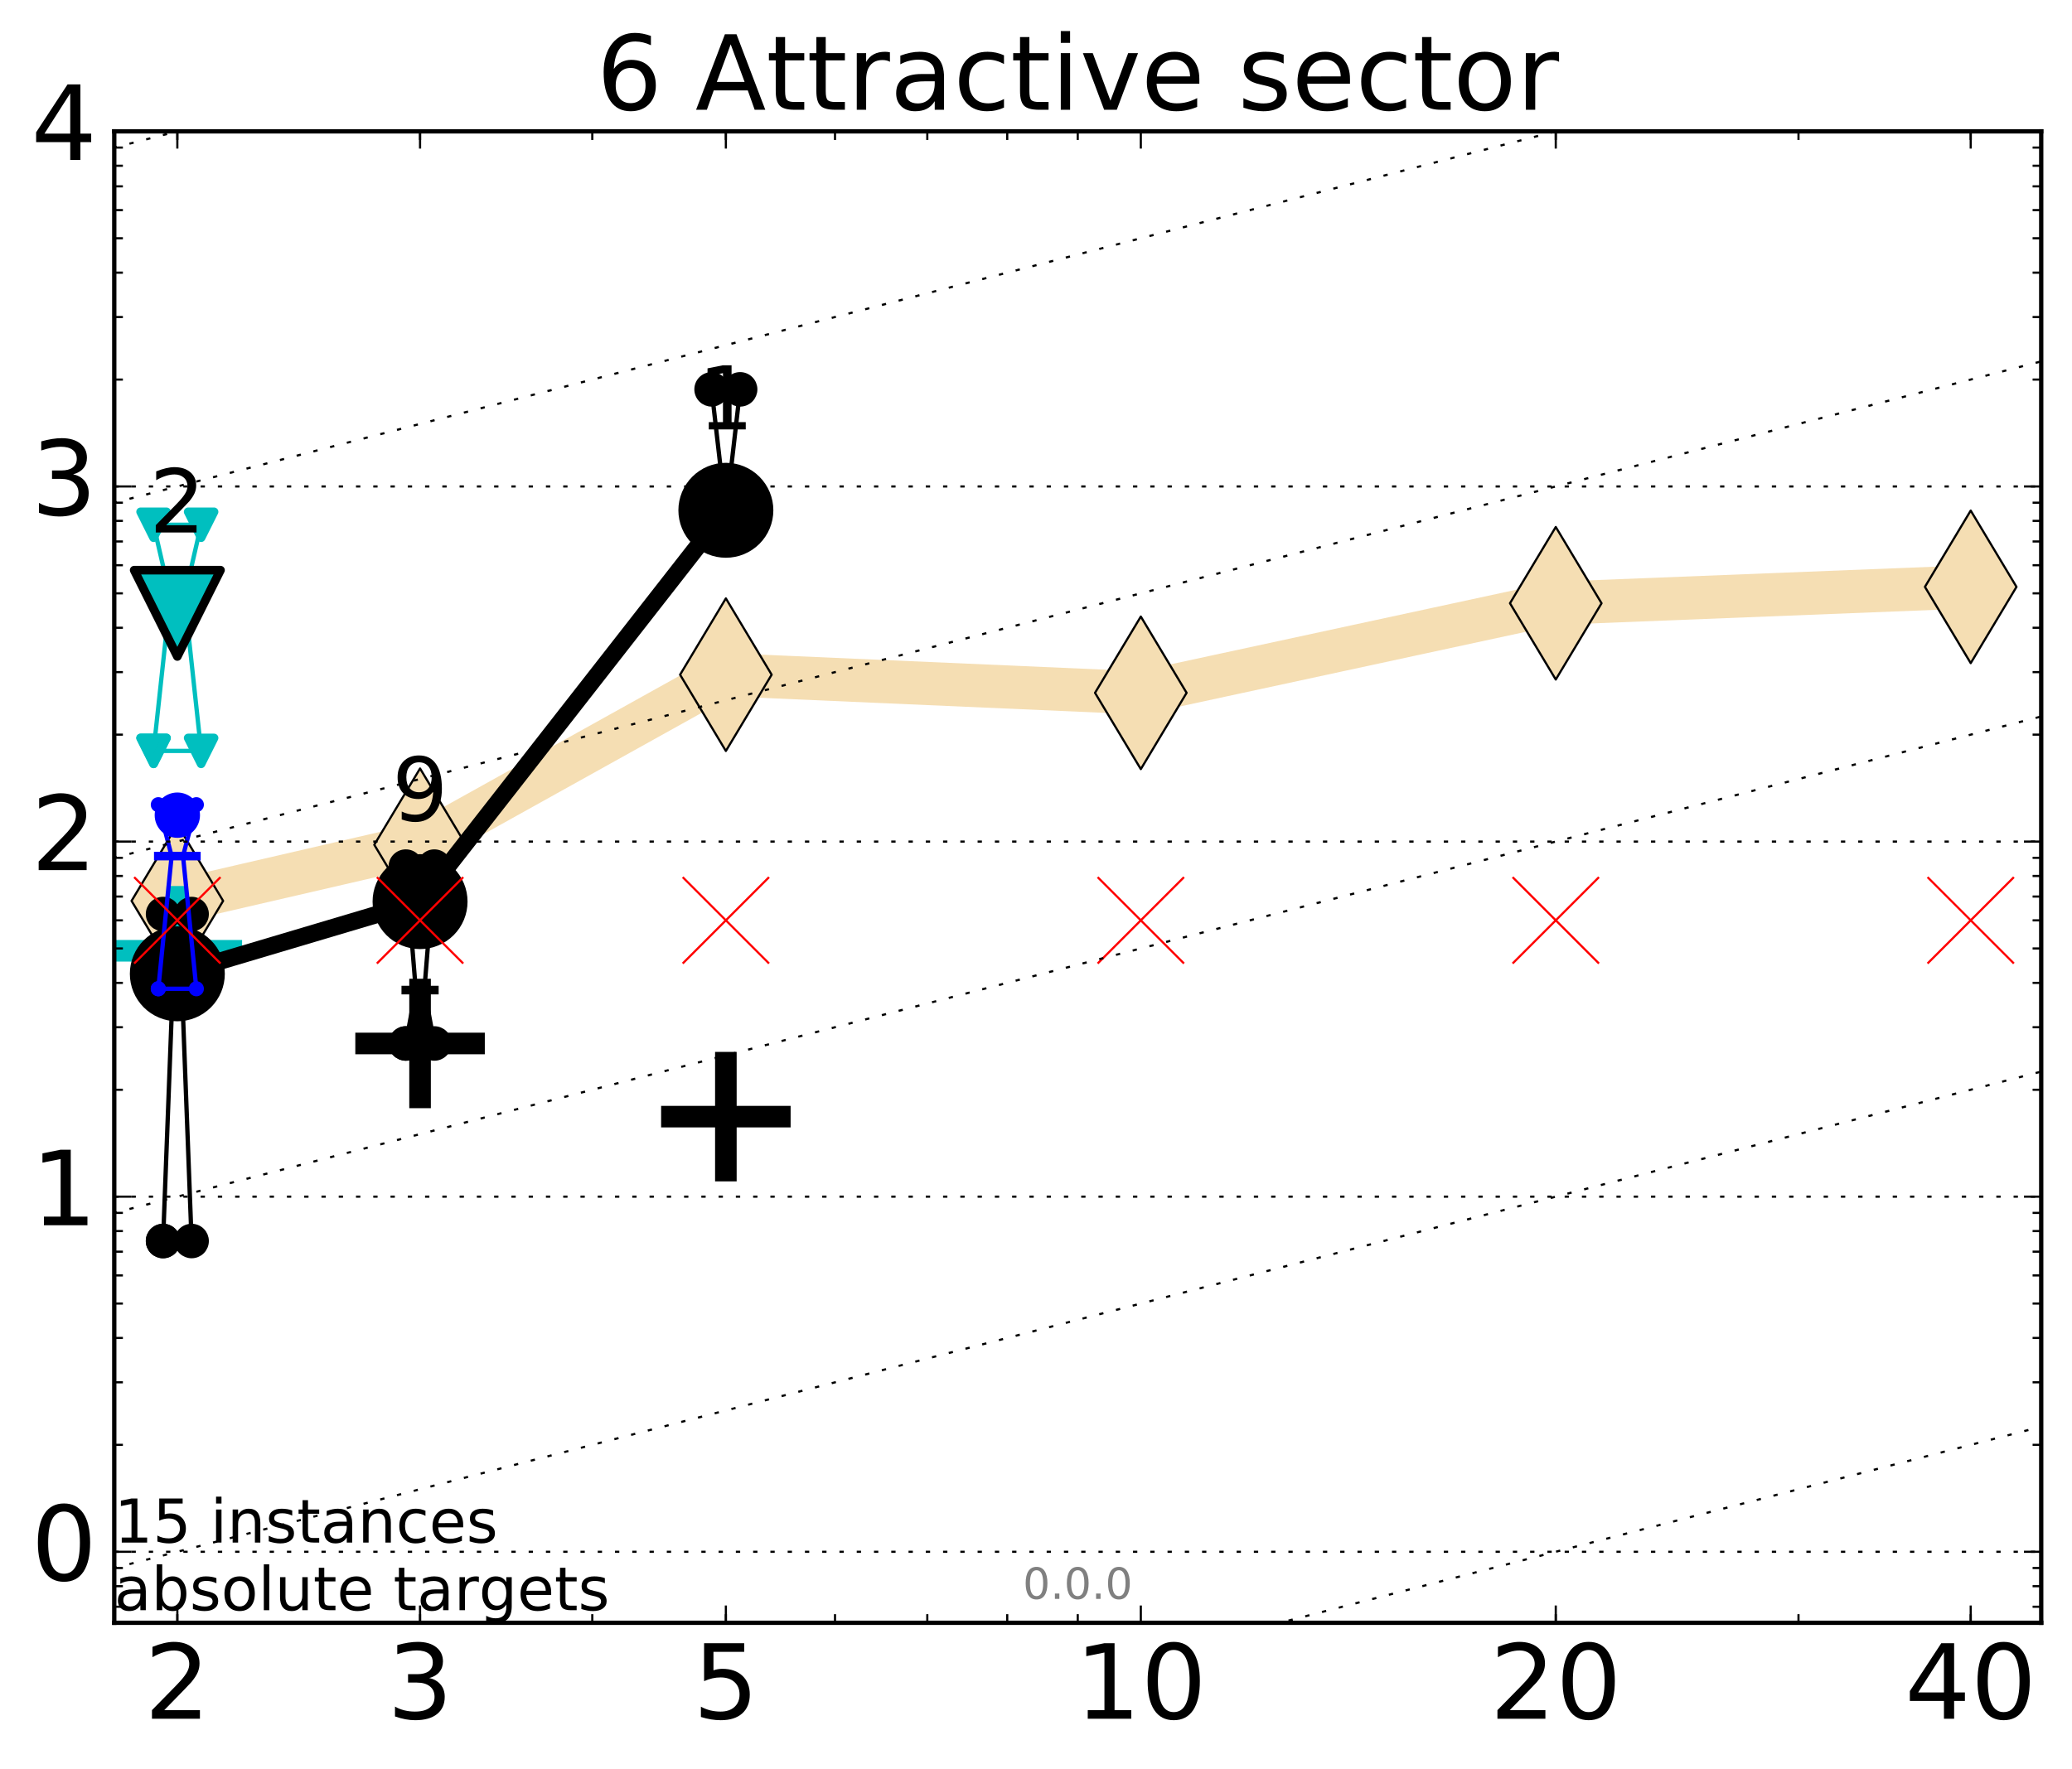 <?xml version="1.0" encoding="utf-8" standalone="no"?>
<!DOCTYPE svg PUBLIC "-//W3C//DTD SVG 1.1//EN"
  "http://www.w3.org/Graphics/SVG/1.1/DTD/svg11.dtd">
<!-- Created with matplotlib (http://matplotlib.org/) -->
<svg height="410pt" version="1.1" viewBox="0 0 480 410" width="480pt" xmlns="http://www.w3.org/2000/svg" xmlns:xlink="http://www.w3.org/1999/xlink">
 <defs>
  <style type="text/css">
*{stroke-linecap:butt;stroke-linejoin:round;stroke-miterlimit:100000;}
  </style>
 </defs>
 <g id="figure_1">
  <g id="patch_1">
   <path d="M 0 410.464 
L 480.07 410.464 
L 480.07 0 
L 0 0 
z
" style="fill:#ffffff;"/>
  </g>
  <g id="axes_1">
   <g id="patch_2">
    <path d="M 26.47 376.036 
L 472.87 376.036 
L 472.87 30.436 
L 26.47 30.436 
z
" style="fill:#ffffff;"/>
   </g>
   <g id="line2d_1">
    <path clip-path="url(#p1c2c4e0570)" d="M 41.082 208.755 
L 97.312 195.754 
L 168.155 156.342 
L 264.282 160.548 
L 360.409 139.789 
L 456.536 135.99 
" style="fill:none;stroke:#f5deb3;stroke-linecap:square;stroke-width:10.0;"/>
    <defs>
     <path d="M -0 17.678 
L 10.607 0 
L 0 -17.678 
L -10.607 -0 
z
" id="me1abc78aab" style="stroke:#000000;stroke-linejoin:miter;stroke-width:0.5;"/>
    </defs>
    <g clip-path="url(#p1c2c4e0570)">
     <use style="fill:#f5deb3;stroke:#000000;stroke-linejoin:miter;stroke-width:0.5;" x="41.082" xlink:href="#me1abc78aab" y="208.755"/>
     <use style="fill:#f5deb3;stroke:#000000;stroke-linejoin:miter;stroke-width:0.5;" x="97.312" xlink:href="#me1abc78aab" y="195.754"/>
     <use style="fill:#f5deb3;stroke:#000000;stroke-linejoin:miter;stroke-width:0.5;" x="168.155" xlink:href="#me1abc78aab" y="156.342"/>
     <use style="fill:#f5deb3;stroke:#000000;stroke-linejoin:miter;stroke-width:0.5;" x="264.282" xlink:href="#me1abc78aab" y="160.548"/>
     <use style="fill:#f5deb3;stroke:#000000;stroke-linejoin:miter;stroke-width:0.5;" x="360.409" xlink:href="#me1abc78aab" y="139.789"/>
     <use style="fill:#f5deb3;stroke:#000000;stroke-linejoin:miter;stroke-width:0.5;" x="456.536" xlink:href="#me1abc78aab" y="135.99"/>
    </g>
   </g>
   <g id="line2d_2">
    <defs>
     <path d="M -15 0 
L 15 0 
M 0 15 
L 0 -15 
" id="m11c36e0ec9" style="stroke:#00bfbf;stroke-width:5.0;"/>
    </defs>
    <g clip-path="url(#p1c2c4e0570)">
     <use style="fill:#00bfbf;stroke:#00bfbf;stroke-width:5.0;" x="41.082" xlink:href="#m11c36e0ec9" y="220.318"/>
    </g>
   </g>
   <g id="line2d_3">
    <defs>
     <path d="M -15 0 
L 15 0 
M 0 15 
L 0 -15 
" id="m1aadefcdc3" style="stroke:#000000;stroke-width:5.0;"/>
    </defs>
    <g clip-path="url(#p1c2c4e0570)">
     <use style="stroke:#000000;stroke-width:5.0;" x="97.312" xlink:href="#m1aadefcdc3" y="241.798"/>
    </g>
   </g>
   <g id="line2d_4">
    <g clip-path="url(#p1c2c4e0570)">
     <use style="stroke:#000000;stroke-width:5.0;" x="168.155" xlink:href="#m1aadefcdc3" y="258.754"/>
    </g>
   </g>
   <g id="line2d_5">
    <path clip-path="url(#p1c2c4e0570)" d="M 37.777 287.574 
L 40.09 226.87 
L 37.777 211.804 
L 44.386 211.804 
L 42.073 226.87 
L 44.386 287.574 
L 37.777 287.574 
" style="fill:none;stroke:#000000;stroke-linecap:square;"/>
    <defs>
     <path d="M 0 0 
C 0 0 0 0 0 0 
C 0 0 0 0 0 0 
C 0 0 0 0 0 0 
C 0 0 0 0 0 0 
C 0 0 0 0 0 0 
C 0 0 0 0 0 0 
C 0 0 0 0 0 0 
C 0 0 0 0 0 0 
z
" id="me16c1ff983" style="stroke:#000000;stroke-width:2.0;"/>
    </defs>
    <g clip-path="url(#p1c2c4e0570)">
     <use style="stroke:#000000;stroke-width:2.0;" x="37.777" xlink:href="#me16c1ff983" y="287.574"/>
     <use style="stroke:#000000;stroke-width:2.0;" x="40.09" xlink:href="#me16c1ff983" y="226.87"/>
     <use style="stroke:#000000;stroke-width:2.0;" x="37.777" xlink:href="#me16c1ff983" y="211.804"/>
     <use style="stroke:#000000;stroke-width:2.0;" x="44.386" xlink:href="#me16c1ff983" y="211.804"/>
     <use style="stroke:#000000;stroke-width:2.0;" x="42.073" xlink:href="#me16c1ff983" y="226.87"/>
     <use style="stroke:#000000;stroke-width:2.0;" x="44.386" xlink:href="#me16c1ff983" y="287.574"/>
     <use style="stroke:#000000;stroke-width:2.0;" x="37.777" xlink:href="#me16c1ff983" y="287.574"/>
    </g>
   </g>
   <g id="line2d_6">
    <path clip-path="url(#p1c2c4e0570)" d="M 37.777 287.574 
L 44.386 287.574 
L 44.386 211.804 
L 37.777 211.804 
L 37.777 287.574 
" style="fill:none;"/>
    <defs>
     <path d="M 0 3 
C 0.796 3 1.559 2.684 2.121 2.121 
C 2.684 1.559 3 0.796 3 0 
C 3 -0.796 2.684 -1.559 2.121 -2.121 
C 1.559 -2.684 0.796 -3 0 -3 
C -0.796 -3 -1.559 -2.684 -2.121 -2.121 
C -2.684 -1.559 -3 -0.796 -3 0 
C -3 0.796 -2.684 1.559 -2.121 2.121 
C -1.559 2.684 -0.796 3 0 3 
z
" id="mc35e7ef414" style="stroke:#000000;stroke-width:2.0;"/>
    </defs>
    <g clip-path="url(#p1c2c4e0570)">
     <use style="stroke:#000000;stroke-width:2.0;" x="37.777" xlink:href="#mc35e7ef414" y="287.574"/>
     <use style="stroke:#000000;stroke-width:2.0;" x="44.386" xlink:href="#mc35e7ef414" y="287.574"/>
     <use style="stroke:#000000;stroke-width:2.0;" x="44.386" xlink:href="#mc35e7ef414" y="211.804"/>
     <use style="stroke:#000000;stroke-width:2.0;" x="37.777" xlink:href="#mc35e7ef414" y="211.804"/>
     <use style="stroke:#000000;stroke-width:2.0;" x="37.777" xlink:href="#mc35e7ef414" y="287.574"/>
    </g>
   </g>
   <g id="line2d_7">
    <path clip-path="url(#p1c2c4e0570)" d="M 37.777 226.87 
L 44.386 226.87 
" style="fill:none;stroke:#000000;stroke-linecap:square;stroke-width:2.0;"/>
    <g clip-path="url(#p1c2c4e0570)">
     <use style="stroke:#000000;stroke-width:2.0;" x="37.777" xlink:href="#me16c1ff983" y="226.87"/>
     <use style="stroke:#000000;stroke-width:2.0;" x="44.386" xlink:href="#me16c1ff983" y="226.87"/>
    </g>
   </g>
   <g id="line2d_8">
    <path clip-path="url(#p1c2c4e0570)" d="M 94.008 241.798 
L 96.321 229.429 
L 94.008 200.816 
L 100.617 200.816 
L 98.304 229.429 
L 100.617 241.798 
L 94.008 241.798 
" style="fill:none;stroke:#000000;stroke-linecap:square;"/>
    <g clip-path="url(#p1c2c4e0570)">
     <use style="stroke:#000000;stroke-width:2.0;" x="94.008" xlink:href="#me16c1ff983" y="241.798"/>
     <use style="stroke:#000000;stroke-width:2.0;" x="96.321" xlink:href="#me16c1ff983" y="229.429"/>
     <use style="stroke:#000000;stroke-width:2.0;" x="94.008" xlink:href="#me16c1ff983" y="200.816"/>
     <use style="stroke:#000000;stroke-width:2.0;" x="100.617" xlink:href="#me16c1ff983" y="200.816"/>
     <use style="stroke:#000000;stroke-width:2.0;" x="98.304" xlink:href="#me16c1ff983" y="229.429"/>
     <use style="stroke:#000000;stroke-width:2.0;" x="100.617" xlink:href="#me16c1ff983" y="241.798"/>
     <use style="stroke:#000000;stroke-width:2.0;" x="94.008" xlink:href="#me16c1ff983" y="241.798"/>
    </g>
   </g>
   <g id="line2d_9">
    <path clip-path="url(#p1c2c4e0570)" d="M 94.008 241.798 
L 100.617 241.798 
L 100.617 200.816 
L 94.008 200.816 
L 94.008 241.798 
" style="fill:none;"/>
    <g clip-path="url(#p1c2c4e0570)">
     <use style="stroke:#000000;stroke-width:2.0;" x="94.008" xlink:href="#mc35e7ef414" y="241.798"/>
     <use style="stroke:#000000;stroke-width:2.0;" x="100.617" xlink:href="#mc35e7ef414" y="241.798"/>
     <use style="stroke:#000000;stroke-width:2.0;" x="100.617" xlink:href="#mc35e7ef414" y="200.816"/>
     <use style="stroke:#000000;stroke-width:2.0;" x="94.008" xlink:href="#mc35e7ef414" y="200.816"/>
     <use style="stroke:#000000;stroke-width:2.0;" x="94.008" xlink:href="#mc35e7ef414" y="241.798"/>
    </g>
   </g>
   <g id="line2d_10">
    <path clip-path="url(#p1c2c4e0570)" d="M 94.008 229.429 
L 100.617 229.429 
" style="fill:none;stroke:#000000;stroke-linecap:square;stroke-width:2.0;"/>
    <g clip-path="url(#p1c2c4e0570)">
     <use style="stroke:#000000;stroke-width:2.0;" x="94.008" xlink:href="#me16c1ff983" y="229.429"/>
     <use style="stroke:#000000;stroke-width:2.0;" x="100.617" xlink:href="#me16c1ff983" y="229.429"/>
    </g>
   </g>
   <g id="line2d_11">
    <path clip-path="url(#p1c2c4e0570)" d="M 164.85 120.84 
L 167.163 110.411 
L 164.85 90.224 
L 171.459 90.224 
L 169.146 110.411 
L 171.459 120.84 
L 164.85 120.84 
" style="fill:none;stroke:#000000;stroke-linecap:square;"/>
    <g clip-path="url(#p1c2c4e0570)">
     <use style="stroke:#000000;stroke-width:2.0;" x="164.85" xlink:href="#me16c1ff983" y="120.84"/>
     <use style="stroke:#000000;stroke-width:2.0;" x="167.163" xlink:href="#me16c1ff983" y="110.411"/>
     <use style="stroke:#000000;stroke-width:2.0;" x="164.85" xlink:href="#me16c1ff983" y="90.224"/>
     <use style="stroke:#000000;stroke-width:2.0;" x="171.459" xlink:href="#me16c1ff983" y="90.224"/>
     <use style="stroke:#000000;stroke-width:2.0;" x="169.146" xlink:href="#me16c1ff983" y="110.411"/>
     <use style="stroke:#000000;stroke-width:2.0;" x="171.459" xlink:href="#me16c1ff983" y="120.84"/>
     <use style="stroke:#000000;stroke-width:2.0;" x="164.85" xlink:href="#me16c1ff983" y="120.84"/>
    </g>
   </g>
   <g id="line2d_12">
    <path clip-path="url(#p1c2c4e0570)" d="M 164.85 120.84 
L 171.459 120.84 
L 171.459 90.224 
L 164.85 90.224 
L 164.85 120.84 
" style="fill:none;"/>
    <g clip-path="url(#p1c2c4e0570)">
     <use style="stroke:#000000;stroke-width:2.0;" x="164.85" xlink:href="#mc35e7ef414" y="120.84"/>
     <use style="stroke:#000000;stroke-width:2.0;" x="171.459" xlink:href="#mc35e7ef414" y="120.84"/>
     <use style="stroke:#000000;stroke-width:2.0;" x="171.459" xlink:href="#mc35e7ef414" y="90.224"/>
     <use style="stroke:#000000;stroke-width:2.0;" x="164.85" xlink:href="#mc35e7ef414" y="90.224"/>
     <use style="stroke:#000000;stroke-width:2.0;" x="164.85" xlink:href="#mc35e7ef414" y="120.84"/>
    </g>
   </g>
   <g id="line2d_13">
    <path clip-path="url(#p1c2c4e0570)" d="M 164.85 110.411 
L 171.459 110.411 
" style="fill:none;stroke:#000000;stroke-linecap:square;stroke-width:2.0;"/>
    <g clip-path="url(#p1c2c4e0570)">
     <use style="stroke:#000000;stroke-width:2.0;" x="164.85" xlink:href="#me16c1ff983" y="110.411"/>
     <use style="stroke:#000000;stroke-width:2.0;" x="171.459" xlink:href="#me16c1ff983" y="110.411"/>
    </g>
   </g>
   <g id="line2d_14">
    <path clip-path="url(#p1c2c4e0570)" d="M 41.082 225.656 
L 97.312 208.926 
" style="fill:none;stroke:#000000;stroke-linecap:square;stroke-width:4.0;"/>
    <g clip-path="url(#p1c2c4e0570)">
     <use style="stroke:#000000;stroke-width:2.0;" x="41.082" xlink:href="#me16c1ff983" y="225.656"/>
     <use style="stroke:#000000;stroke-width:2.0;" x="97.312" xlink:href="#me16c1ff983" y="208.926"/>
    </g>
   </g>
   <g id="line2d_15">
    <path clip-path="url(#p1c2c4e0570)" d="M 97.312 208.926 
L 168.155 118.245 
" style="fill:none;stroke:#000000;stroke-linecap:square;stroke-width:4.0;"/>
    <g clip-path="url(#p1c2c4e0570)">
     <use style="stroke:#000000;stroke-width:2.0;" x="97.312" xlink:href="#me16c1ff983" y="208.926"/>
     <use style="stroke:#000000;stroke-width:2.0;" x="168.155" xlink:href="#me16c1ff983" y="118.245"/>
    </g>
   </g>
   <g id="line2d_16">
    <path clip-path="url(#p1c2c4e0570)" d="M 41.082 225.656 
L 97.312 208.926 
L 168.155 118.245 
" style="fill:none;"/>
    <defs>
     <path d="M 0 10 
C 2.652 10 5.196 8.946 7.071 7.071 
C 8.946 5.196 10 2.652 10 0 
C 10 -2.652 8.946 -5.196 7.071 -7.071 
C 5.196 -8.946 2.652 -10 0 -10 
C -2.652 -10 -5.196 -8.946 -7.071 -7.071 
C -8.946 -5.196 -10 -2.652 -10 0 
C -10 2.652 -8.946 5.196 -7.071 7.071 
C -5.196 8.946 -2.652 10 0 10 
z
" id="m3a4ddb49ff" style="stroke:#000000;stroke-width:2.0;"/>
    </defs>
    <g clip-path="url(#p1c2c4e0570)">
     <use style="stroke:#000000;stroke-width:2.0;" x="41.082" xlink:href="#m3a4ddb49ff" y="225.656"/>
     <use style="stroke:#000000;stroke-width:2.0;" x="97.312" xlink:href="#m3a4ddb49ff" y="208.926"/>
     <use style="stroke:#000000;stroke-width:2.0;" x="168.155" xlink:href="#m3a4ddb49ff" y="118.245"/>
    </g>
   </g>
   <g id="line2d_17">
    <path clip-path="url(#p1c2c4e0570)" d="M 36.676 229.118 
L 39.76 198.378 
L 36.676 186.466 
L 45.488 186.466 
L 42.403 198.378 
L 45.488 229.118 
L 36.676 229.118 
" style="fill:none;stroke:#0000ff;stroke-linecap:square;"/>
    <defs>
     <path d="M 0 0 
C 0 0 0 0 0 0 
C 0 0 0 0 0 0 
C 0 0 0 0 0 0 
C 0 0 0 0 0 0 
C 0 0 0 0 0 0 
C 0 0 0 0 0 0 
C 0 0 0 0 0 0 
C 0 0 0 0 0 0 
z
" id="m1588968beb" style="stroke:#0000ff;stroke-width:0.5;"/>
    </defs>
    <g clip-path="url(#p1c2c4e0570)">
     <use style="fill:#0000ff;stroke:#0000ff;stroke-width:0.5;" x="36.676" xlink:href="#m1588968beb" y="229.118"/>
     <use style="fill:#0000ff;stroke:#0000ff;stroke-width:0.5;" x="39.76" xlink:href="#m1588968beb" y="198.378"/>
     <use style="fill:#0000ff;stroke:#0000ff;stroke-width:0.5;" x="36.676" xlink:href="#m1588968beb" y="186.466"/>
     <use style="fill:#0000ff;stroke:#0000ff;stroke-width:0.5;" x="45.488" xlink:href="#m1588968beb" y="186.466"/>
     <use style="fill:#0000ff;stroke:#0000ff;stroke-width:0.5;" x="42.403" xlink:href="#m1588968beb" y="198.378"/>
     <use style="fill:#0000ff;stroke:#0000ff;stroke-width:0.5;" x="45.488" xlink:href="#m1588968beb" y="229.118"/>
     <use style="fill:#0000ff;stroke:#0000ff;stroke-width:0.5;" x="36.676" xlink:href="#m1588968beb" y="229.118"/>
    </g>
   </g>
   <g id="line2d_18">
    <path clip-path="url(#p1c2c4e0570)" d="M 36.676 229.118 
L 45.488 229.118 
L 45.488 186.466 
L 36.676 186.466 
L 36.676 229.118 
" style="fill:none;"/>
    <defs>
     <path d="M 0 1.5 
C 0.398 1.5 0.779 1.342 1.061 1.061 
C 1.342 0.779 1.5 0.398 1.5 0 
C 1.5 -0.398 1.342 -0.779 1.061 -1.061 
C 0.779 -1.342 0.398 -1.5 0 -1.5 
C -0.398 -1.5 -0.779 -1.342 -1.061 -1.061 
C -1.342 -0.779 -1.5 -0.398 -1.5 0 
C -1.5 0.398 -1.342 0.779 -1.061 1.061 
C -0.779 1.342 -0.398 1.5 0 1.5 
z
" id="m6ce73bb482" style="stroke:#0000ff;stroke-width:0.5;"/>
    </defs>
    <g clip-path="url(#p1c2c4e0570)">
     <use style="fill:#0000ff;stroke:#0000ff;stroke-width:0.5;" x="36.676" xlink:href="#m6ce73bb482" y="229.118"/>
     <use style="fill:#0000ff;stroke:#0000ff;stroke-width:0.5;" x="45.488" xlink:href="#m6ce73bb482" y="229.118"/>
     <use style="fill:#0000ff;stroke:#0000ff;stroke-width:0.5;" x="45.488" xlink:href="#m6ce73bb482" y="186.466"/>
     <use style="fill:#0000ff;stroke:#0000ff;stroke-width:0.5;" x="36.676" xlink:href="#m6ce73bb482" y="186.466"/>
     <use style="fill:#0000ff;stroke:#0000ff;stroke-width:0.5;" x="36.676" xlink:href="#m6ce73bb482" y="229.118"/>
    </g>
   </g>
   <g id="line2d_19">
    <path clip-path="url(#p1c2c4e0570)" d="M 36.676 198.378 
L 45.488 198.378 
" style="fill:none;stroke:#0000ff;stroke-linecap:square;stroke-width:2.0;"/>
    <g clip-path="url(#p1c2c4e0570)">
     <use style="fill:#0000ff;stroke:#0000ff;stroke-width:0.5;" x="36.676" xlink:href="#m1588968beb" y="198.378"/>
     <use style="fill:#0000ff;stroke:#0000ff;stroke-width:0.5;" x="45.488" xlink:href="#m1588968beb" y="198.378"/>
    </g>
   </g>
   <g id="line2d_20">
    <path clip-path="url(#p1c2c4e0570)" d="M 41.082 188.892 
" style="fill:none;"/>
    <defs>
     <path d="M 0 5 
C 1.326 5 2.598 4.473 3.536 3.536 
C 4.473 2.598 5 1.326 5 0 
C 5 -1.326 4.473 -2.598 3.536 -3.536 
C 2.598 -4.473 1.326 -5 0 -5 
C -1.326 -5 -2.598 -4.473 -3.536 -3.536 
C -4.473 -2.598 -5 -1.326 -5 0 
C -5 1.326 -4.473 2.598 -3.536 3.536 
C -2.598 4.473 -1.326 5 0 5 
z
" id="ma85065d74e" style="stroke:#0000ff;stroke-width:0.5;"/>
    </defs>
    <g clip-path="url(#p1c2c4e0570)">
     <use style="fill:#0000ff;stroke:#0000ff;stroke-width:0.5;" x="41.082" xlink:href="#ma85065d74e" y="188.892"/>
    </g>
   </g>
   <g id="line2d_21">
    <path clip-path="url(#p1c2c4e0570)" d="M 35.574 174.002 
L 39.429 138.324 
L 35.574 121.601 
L 46.589 121.601 
L 42.734 138.324 
L 46.589 174.002 
L 35.574 174.002 
" style="fill:none;stroke:#00bfbf;stroke-linecap:square;"/>
    <defs>
     <path d="M 0 0 
L 0 0 
L 0 0 
z
" id="me71bb6fc3f" style="stroke:#00bfbf;stroke-linejoin:miter;stroke-width:2.0;"/>
    </defs>
    <g clip-path="url(#p1c2c4e0570)">
     <use style="fill:#00bfbf;stroke:#00bfbf;stroke-linejoin:miter;stroke-width:2.0;" x="35.574" xlink:href="#me71bb6fc3f" y="174.002"/>
     <use style="fill:#00bfbf;stroke:#00bfbf;stroke-linejoin:miter;stroke-width:2.0;" x="39.429" xlink:href="#me71bb6fc3f" y="138.324"/>
     <use style="fill:#00bfbf;stroke:#00bfbf;stroke-linejoin:miter;stroke-width:2.0;" x="35.574" xlink:href="#me71bb6fc3f" y="121.601"/>
     <use style="fill:#00bfbf;stroke:#00bfbf;stroke-linejoin:miter;stroke-width:2.0;" x="46.589" xlink:href="#me71bb6fc3f" y="121.601"/>
     <use style="fill:#00bfbf;stroke:#00bfbf;stroke-linejoin:miter;stroke-width:2.0;" x="42.734" xlink:href="#me71bb6fc3f" y="138.324"/>
     <use style="fill:#00bfbf;stroke:#00bfbf;stroke-linejoin:miter;stroke-width:2.0;" x="46.589" xlink:href="#me71bb6fc3f" y="174.002"/>
     <use style="fill:#00bfbf;stroke:#00bfbf;stroke-linejoin:miter;stroke-width:2.0;" x="35.574" xlink:href="#me71bb6fc3f" y="174.002"/>
    </g>
   </g>
   <g id="line2d_22">
    <path clip-path="url(#p1c2c4e0570)" d="M 35.574 174.002 
L 46.589 174.002 
L 46.589 121.601 
L 35.574 121.601 
L 35.574 174.002 
" style="fill:none;"/>
    <defs>
     <path d="M -0 3 
L 3 -3 
L -3 -3 
z
" id="m30312dad8d" style="stroke:#00bfbf;stroke-linejoin:miter;stroke-width:2.0;"/>
    </defs>
    <g clip-path="url(#p1c2c4e0570)">
     <use style="fill:#00bfbf;stroke:#00bfbf;stroke-linejoin:miter;stroke-width:2.0;" x="35.574" xlink:href="#m30312dad8d" y="174.002"/>
     <use style="fill:#00bfbf;stroke:#00bfbf;stroke-linejoin:miter;stroke-width:2.0;" x="46.589" xlink:href="#m30312dad8d" y="174.002"/>
     <use style="fill:#00bfbf;stroke:#00bfbf;stroke-linejoin:miter;stroke-width:2.0;" x="46.589" xlink:href="#m30312dad8d" y="121.601"/>
     <use style="fill:#00bfbf;stroke:#00bfbf;stroke-linejoin:miter;stroke-width:2.0;" x="35.574" xlink:href="#m30312dad8d" y="121.601"/>
     <use style="fill:#00bfbf;stroke:#00bfbf;stroke-linejoin:miter;stroke-width:2.0;" x="35.574" xlink:href="#m30312dad8d" y="174.002"/>
    </g>
   </g>
   <g id="line2d_23">
    <path clip-path="url(#p1c2c4e0570)" d="M 35.574 138.324 
L 46.589 138.324 
" style="fill:none;stroke:#00bfbf;stroke-linecap:square;stroke-width:2.0;"/>
    <g clip-path="url(#p1c2c4e0570)">
     <use style="fill:#00bfbf;stroke:#00bfbf;stroke-linejoin:miter;stroke-width:2.0;" x="35.574" xlink:href="#me71bb6fc3f" y="138.324"/>
     <use style="fill:#00bfbf;stroke:#00bfbf;stroke-linejoin:miter;stroke-width:2.0;" x="46.589" xlink:href="#me71bb6fc3f" y="138.324"/>
    </g>
   </g>
   <g id="line2d_24">
    <path clip-path="url(#p1c2c4e0570)" d="M 41.082 142.122 
" style="fill:none;"/>
    <defs>
     <path d="M -0 10 
L 10 -10 
L -10 -10 
z
" id="ma5e0d5b4c1" style="stroke:#000000;stroke-linejoin:miter;stroke-width:2.0;"/>
    </defs>
    <g clip-path="url(#p1c2c4e0570)">
     <use style="fill:#00bfbf;stroke:#000000;stroke-linejoin:miter;stroke-width:2.0;" x="41.082" xlink:href="#ma5e0d5b4c1" y="142.122"/>
    </g>
   </g>
   <g id="line2d_25"/>
   <g id="line2d_26"/>
   <g id="line2d_27"/>
   <g id="line2d_28"/>
   <g id="line2d_29"/>
   <g id="line2d_30"/>
   <g id="line2d_31"/>
   <g id="line2d_32">
    <defs>
     <path d="M -10 10 
L 10 -10 
M -10 -10 
L 10 10 
" id="m16d51430a2" style="stroke:#ff0000;stroke-width:0.5;"/>
    </defs>
    <g clip-path="url(#p1c2c4e0570)">
     <use style="fill:#ff0000;stroke:#ff0000;stroke-width:0.5;" x="41.082" xlink:href="#m16d51430a2" y="213.263"/>
     <use style="fill:#ff0000;stroke:#ff0000;stroke-width:0.5;" x="97.312" xlink:href="#m16d51430a2" y="213.263"/>
     <use style="fill:#ff0000;stroke:#ff0000;stroke-width:0.5;" x="168.155" xlink:href="#m16d51430a2" y="213.263"/>
     <use style="fill:#ff0000;stroke:#ff0000;stroke-width:0.5;" x="264.282" xlink:href="#m16d51430a2" y="213.263"/>
     <use style="fill:#ff0000;stroke:#ff0000;stroke-width:0.5;" x="360.409" xlink:href="#m16d51430a2" y="213.263"/>
     <use style="fill:#ff0000;stroke:#ff0000;stroke-width:0.5;" x="456.536" xlink:href="#m16d51430a2" y="213.263"/>
    </g>
   </g>
   <g id="line2d_33">
    <path clip-path="url(#p1c2c4e0570)" d="M -278.245 524.151 
M 159.059 411.464 
L 481.07 328.487 
" style="fill:none;stroke:#000000;stroke-dasharray:1,3;stroke-dashoffset:0.0;stroke-width:0.5;"/>
   </g>
   <g id="line2d_34">
    <path clip-path="url(#p1c2c4e0570)" d="M -278.245 441.865 
M -1 370.423 
L 481.07 246.201 
" style="fill:none;stroke:#000000;stroke-dasharray:1,3;stroke-dashoffset:0.0;stroke-width:0.5;"/>
   </g>
   <g id="line2d_35">
    <path clip-path="url(#p1c2c4e0570)" d="M -278.245 359.579 
M -1 288.137 
L 481.07 163.915 
" style="fill:none;stroke:#000000;stroke-dasharray:1,3;stroke-dashoffset:0.0;stroke-width:0.5;"/>
   </g>
   <g id="line2d_36">
    <path clip-path="url(#p1c2c4e0570)" d="M -278.245 277.293 
M -1 205.851 
L 481.07 81.629 
" style="fill:none;stroke:#000000;stroke-dasharray:1,3;stroke-dashoffset:0.0;stroke-width:0.5;"/>
   </g>
   <g id="line2d_37">
    <path clip-path="url(#p1c2c4e0570)" d="M -278.245 195.008 
M -1 123.566 
L 481.07 -0.656 
" style="fill:none;stroke:#000000;stroke-dasharray:1,3;stroke-dashoffset:0.0;stroke-width:0.5;"/>
   </g>
   <g id="line2d_38">
    <path clip-path="url(#p1c2c4e0570)" d="M -278.245 112.722 
M -1 41.28 
L 163.077 -1 
" style="fill:none;stroke:#000000;stroke-dasharray:1,3;stroke-dashoffset:0.0;stroke-width:0.5;"/>
   </g>
   <g id="line2d_39">
    <path clip-path="url(#p1c2c4e0570)" d="M -278.245 30.436 
" style="fill:none;stroke:#000000;stroke-dasharray:1,3;stroke-dashoffset:0.0;stroke-width:0.5;"/>
   </g>
   <g id="line2d_40">
    <path clip-path="url(#p1c2c4e0570)" d="M -278.245 -51.849 
" style="fill:none;stroke:#000000;stroke-dasharray:1,3;stroke-dashoffset:0.0;stroke-width:0.5;"/>
   </g>
   <g id="line2d_41">
    <path clip-path="url(#p1c2c4e0570)" d="M -278.245 -134.135 
" style="fill:none;stroke:#000000;stroke-dasharray:1,3;stroke-dashoffset:0.0;stroke-width:0.5;"/>
   </g>
   <g id="patch_3">
    <path d="M 26.47 30.436 
L 472.87 30.436 
" style="fill:none;stroke:#000000;stroke-linecap:square;stroke-linejoin:miter;"/>
   </g>
   <g id="patch_4">
    <path d="M 472.87 376.036 
L 472.87 30.436 
" style="fill:none;stroke:#000000;stroke-linecap:square;stroke-linejoin:miter;"/>
   </g>
   <g id="patch_5">
    <path d="M 26.47 376.036 
L 472.87 376.036 
" style="fill:none;stroke:#000000;stroke-linecap:square;stroke-linejoin:miter;"/>
   </g>
   <g id="patch_6">
    <path d="M 26.47 376.036 
L 26.47 30.436 
" style="fill:none;stroke:#000000;stroke-linecap:square;stroke-linejoin:miter;"/>
   </g>
   <g id="matplotlib.axis_1">
    <g id="xtick_1">
     <g id="line2d_42">
      <defs>
       <path d="M 0 0 
L 0 -4 
" id="m2c97048f88" style="stroke:#000000;stroke-width:0.5;"/>
      </defs>
      <g>
       <use style="stroke:#000000;stroke-width:0.5;" x="41.082" xlink:href="#m2c97048f88" y="376.036"/>
      </g>
     </g>
     <g id="line2d_43">
      <defs>
       <path d="M 0 0 
L 0 4 
" id="m46cf37f6fe" style="stroke:#000000;stroke-width:0.5;"/>
      </defs>
      <g>
       <use style="stroke:#000000;stroke-width:0.5;" x="41.082" xlink:href="#m46cf37f6fe" y="30.436"/>
      </g>
     </g>
     <g id="text_1">
      <!-- 2 -->
      <defs>
       <path d="M 19.188 8.297 
L 53.609 8.297 
L 53.609 0 
L 7.328 0 
L 7.328 8.297 
Q 12.938 14.109 22.625 23.891 
Q 32.328 33.688 34.812 36.531 
Q 39.547 41.844 41.422 45.531 
Q 43.312 49.219 43.312 52.781 
Q 43.312 58.594 39.234 62.25 
Q 35.156 65.922 28.609 65.922 
Q 23.969 65.922 18.812 64.312 
Q 13.672 62.703 7.812 59.422 
L 7.812 69.391 
Q 13.766 71.781 18.938 73 
Q 24.125 74.219 28.422 74.219 
Q 39.75 74.219 46.484 68.547 
Q 53.219 62.891 53.219 53.422 
Q 53.219 48.922 51.531 44.891 
Q 49.859 40.875 45.406 35.406 
Q 44.188 33.984 37.641 27.219 
Q 31.109 20.453 19.188 8.297 
" id="BitstreamVeraSans-Roman-32"/>
      </defs>
      <g transform="translate(33.447 398.272)scale(0.24 -0.24)">
       <use xlink:href="#BitstreamVeraSans-Roman-32"/>
      </g>
     </g>
    </g>
    <g id="xtick_2">
     <g id="line2d_44">
      <g>
       <use style="stroke:#000000;stroke-width:0.5;" x="97.312" xlink:href="#m2c97048f88" y="376.036"/>
      </g>
     </g>
     <g id="line2d_45">
      <g>
       <use style="stroke:#000000;stroke-width:0.5;" x="97.312" xlink:href="#m46cf37f6fe" y="30.436"/>
      </g>
     </g>
     <g id="text_2">
      <!-- 3 -->
      <defs>
       <path d="M 40.578 39.312 
Q 47.656 37.797 51.625 33 
Q 55.609 28.219 55.609 21.188 
Q 55.609 10.406 48.188 4.484 
Q 40.766 -1.422 27.094 -1.422 
Q 22.516 -1.422 17.656 -0.516 
Q 12.797 0.391 7.625 2.203 
L 7.625 11.719 
Q 11.719 9.328 16.594 8.109 
Q 21.484 6.891 26.812 6.891 
Q 36.078 6.891 40.938 10.547 
Q 45.797 14.203 45.797 21.188 
Q 45.797 27.641 41.281 31.266 
Q 36.766 34.906 28.719 34.906 
L 20.219 34.906 
L 20.219 43.016 
L 29.109 43.016 
Q 36.375 43.016 40.234 45.922 
Q 44.094 48.828 44.094 54.297 
Q 44.094 59.906 40.109 62.906 
Q 36.141 65.922 28.719 65.922 
Q 24.656 65.922 20.016 65.031 
Q 15.375 64.156 9.812 62.312 
L 9.812 71.094 
Q 15.438 72.656 20.344 73.438 
Q 25.25 74.219 29.594 74.219 
Q 40.828 74.219 47.359 69.109 
Q 53.906 64.016 53.906 55.328 
Q 53.906 49.266 50.438 45.094 
Q 46.969 40.922 40.578 39.312 
" id="BitstreamVeraSans-Roman-33"/>
      </defs>
      <g transform="translate(89.677 398.272)scale(0.24 -0.24)">
       <use xlink:href="#BitstreamVeraSans-Roman-33"/>
      </g>
     </g>
    </g>
    <g id="xtick_3">
     <g id="line2d_46">
      <g>
       <use style="stroke:#000000;stroke-width:0.5;" x="168.155" xlink:href="#m2c97048f88" y="376.036"/>
      </g>
     </g>
     <g id="line2d_47">
      <g>
       <use style="stroke:#000000;stroke-width:0.5;" x="168.155" xlink:href="#m46cf37f6fe" y="30.436"/>
      </g>
     </g>
     <g id="text_3">
      <!-- 5 -->
      <defs>
       <path d="M 10.797 72.906 
L 49.516 72.906 
L 49.516 64.594 
L 19.828 64.594 
L 19.828 46.734 
Q 21.969 47.469 24.109 47.828 
Q 26.266 48.188 28.422 48.188 
Q 40.625 48.188 47.75 41.5 
Q 54.891 34.812 54.891 23.391 
Q 54.891 11.625 47.562 5.094 
Q 40.234 -1.422 26.906 -1.422 
Q 22.312 -1.422 17.547 -0.641 
Q 12.797 0.141 7.719 1.703 
L 7.719 11.625 
Q 12.109 9.234 16.797 8.062 
Q 21.484 6.891 26.703 6.891 
Q 35.156 6.891 40.078 11.328 
Q 45.016 15.766 45.016 23.391 
Q 45.016 31 40.078 35.438 
Q 35.156 39.891 26.703 39.891 
Q 22.75 39.891 18.812 39.016 
Q 14.891 38.141 10.797 36.281 
z
" id="BitstreamVeraSans-Roman-35"/>
      </defs>
      <g transform="translate(160.52 398.272)scale(0.24 -0.24)">
       <use xlink:href="#BitstreamVeraSans-Roman-35"/>
      </g>
     </g>
    </g>
    <g id="xtick_4">
     <g id="line2d_48">
      <g>
       <use style="stroke:#000000;stroke-width:0.5;" x="264.282" xlink:href="#m2c97048f88" y="376.036"/>
      </g>
     </g>
     <g id="line2d_49">
      <g>
       <use style="stroke:#000000;stroke-width:0.5;" x="264.282" xlink:href="#m46cf37f6fe" y="30.436"/>
      </g>
     </g>
     <g id="text_4">
      <!-- 10 -->
      <defs>
       <path d="M 31.781 66.406 
Q 24.172 66.406 20.328 58.906 
Q 16.5 51.422 16.5 36.375 
Q 16.5 21.391 20.328 13.891 
Q 24.172 6.391 31.781 6.391 
Q 39.453 6.391 43.281 13.891 
Q 47.125 21.391 47.125 36.375 
Q 47.125 51.422 43.281 58.906 
Q 39.453 66.406 31.781 66.406 
M 31.781 74.219 
Q 44.047 74.219 50.516 64.516 
Q 56.984 54.828 56.984 36.375 
Q 56.984 17.969 50.516 8.266 
Q 44.047 -1.422 31.781 -1.422 
Q 19.531 -1.422 13.062 8.266 
Q 6.594 17.969 6.594 36.375 
Q 6.594 54.828 13.062 64.516 
Q 19.531 74.219 31.781 74.219 
" id="BitstreamVeraSans-Roman-30"/>
       <path d="M 12.406 8.297 
L 28.516 8.297 
L 28.516 63.922 
L 10.984 60.406 
L 10.984 69.391 
L 28.422 72.906 
L 38.281 72.906 
L 38.281 8.297 
L 54.391 8.297 
L 54.391 0 
L 12.406 0 
z
" id="BitstreamVeraSans-Roman-31"/>
      </defs>
      <g transform="translate(249.012 398.272)scale(0.24 -0.24)">
       <use xlink:href="#BitstreamVeraSans-Roman-31"/>
       <use x="63.623" xlink:href="#BitstreamVeraSans-Roman-30"/>
      </g>
     </g>
    </g>
    <g id="xtick_5">
     <g id="line2d_50">
      <g>
       <use style="stroke:#000000;stroke-width:0.5;" x="360.409" xlink:href="#m2c97048f88" y="376.036"/>
      </g>
     </g>
     <g id="line2d_51">
      <g>
       <use style="stroke:#000000;stroke-width:0.5;" x="360.409" xlink:href="#m46cf37f6fe" y="30.436"/>
      </g>
     </g>
     <g id="text_5">
      <!-- 20 -->
      <g transform="translate(345.139 398.272)scale(0.24 -0.24)">
       <use xlink:href="#BitstreamVeraSans-Roman-32"/>
       <use x="63.623" xlink:href="#BitstreamVeraSans-Roman-30"/>
      </g>
     </g>
    </g>
    <g id="xtick_6">
     <g id="line2d_52">
      <g>
       <use style="stroke:#000000;stroke-width:0.5;" x="456.536" xlink:href="#m2c97048f88" y="376.036"/>
      </g>
     </g>
     <g id="line2d_53">
      <g>
       <use style="stroke:#000000;stroke-width:0.5;" x="456.536" xlink:href="#m46cf37f6fe" y="30.436"/>
      </g>
     </g>
     <g id="text_6">
      <!-- 40 -->
      <defs>
       <path d="M 37.797 64.312 
L 12.891 25.391 
L 37.797 25.391 
z
M 35.203 72.906 
L 47.609 72.906 
L 47.609 25.391 
L 58.016 25.391 
L 58.016 17.188 
L 47.609 17.188 
L 47.609 0 
L 37.797 0 
L 37.797 17.188 
L 4.891 17.188 
L 4.891 26.703 
z
" id="BitstreamVeraSans-Roman-34"/>
      </defs>
      <g transform="translate(441.266 398.272)scale(0.24 -0.24)">
       <use xlink:href="#BitstreamVeraSans-Roman-34"/>
       <use x="63.623" xlink:href="#BitstreamVeraSans-Roman-30"/>
      </g>
     </g>
    </g>
    <g id="xtick_7">
     <g id="line2d_54">
      <defs>
       <path d="M 0 0 
L 0 -2 
" id="m5ccb173651" style="stroke:#000000;stroke-width:0.5;"/>
      </defs>
      <g>
       <use style="stroke:#000000;stroke-width:0.5;" x="41.082" xlink:href="#m5ccb173651" y="376.036"/>
      </g>
     </g>
     <g id="line2d_55">
      <defs>
       <path d="M 0 0 
L 0 2 
" id="mc0513efb6a" style="stroke:#000000;stroke-width:0.5;"/>
      </defs>
      <g>
       <use style="stroke:#000000;stroke-width:0.5;" x="41.082" xlink:href="#mc0513efb6a" y="30.436"/>
      </g>
     </g>
    </g>
    <g id="xtick_8">
     <g id="line2d_56">
      <g>
       <use style="stroke:#000000;stroke-width:0.5;" x="97.312" xlink:href="#m5ccb173651" y="376.036"/>
      </g>
     </g>
     <g id="line2d_57">
      <g>
       <use style="stroke:#000000;stroke-width:0.5;" x="97.312" xlink:href="#mc0513efb6a" y="30.436"/>
      </g>
     </g>
    </g>
    <g id="xtick_9">
     <g id="line2d_58">
      <g>
       <use style="stroke:#000000;stroke-width:0.5;" x="137.209" xlink:href="#m5ccb173651" y="376.036"/>
      </g>
     </g>
     <g id="line2d_59">
      <g>
       <use style="stroke:#000000;stroke-width:0.5;" x="137.209" xlink:href="#mc0513efb6a" y="30.436"/>
      </g>
     </g>
    </g>
    <g id="xtick_10">
     <g id="line2d_60">
      <g>
       <use style="stroke:#000000;stroke-width:0.5;" x="168.155" xlink:href="#m5ccb173651" y="376.036"/>
      </g>
     </g>
     <g id="line2d_61">
      <g>
       <use style="stroke:#000000;stroke-width:0.5;" x="168.155" xlink:href="#mc0513efb6a" y="30.436"/>
      </g>
     </g>
    </g>
    <g id="xtick_11">
     <g id="line2d_62">
      <g>
       <use style="stroke:#000000;stroke-width:0.5;" x="193.439" xlink:href="#m5ccb173651" y="376.036"/>
      </g>
     </g>
     <g id="line2d_63">
      <g>
       <use style="stroke:#000000;stroke-width:0.5;" x="193.439" xlink:href="#mc0513efb6a" y="30.436"/>
      </g>
     </g>
    </g>
    <g id="xtick_12">
     <g id="line2d_64">
      <g>
       <use style="stroke:#000000;stroke-width:0.5;" x="214.817" xlink:href="#m5ccb173651" y="376.036"/>
      </g>
     </g>
     <g id="line2d_65">
      <g>
       <use style="stroke:#000000;stroke-width:0.5;" x="214.817" xlink:href="#mc0513efb6a" y="30.436"/>
      </g>
     </g>
    </g>
    <g id="xtick_13">
     <g id="line2d_66">
      <g>
       <use style="stroke:#000000;stroke-width:0.5;" x="233.336" xlink:href="#m5ccb173651" y="376.036"/>
      </g>
     </g>
     <g id="line2d_67">
      <g>
       <use style="stroke:#000000;stroke-width:0.5;" x="233.336" xlink:href="#mc0513efb6a" y="30.436"/>
      </g>
     </g>
    </g>
    <g id="xtick_14">
     <g id="line2d_68">
      <g>
       <use style="stroke:#000000;stroke-width:0.5;" x="249.67" xlink:href="#m5ccb173651" y="376.036"/>
      </g>
     </g>
     <g id="line2d_69">
      <g>
       <use style="stroke:#000000;stroke-width:0.5;" x="249.67" xlink:href="#mc0513efb6a" y="30.436"/>
      </g>
     </g>
    </g>
    <g id="xtick_15">
     <g id="line2d_70">
      <g>
       <use style="stroke:#000000;stroke-width:0.5;" x="360.409" xlink:href="#m5ccb173651" y="376.036"/>
      </g>
     </g>
     <g id="line2d_71">
      <g>
       <use style="stroke:#000000;stroke-width:0.5;" x="360.409" xlink:href="#mc0513efb6a" y="30.436"/>
      </g>
     </g>
    </g>
    <g id="xtick_16">
     <g id="line2d_72">
      <g>
       <use style="stroke:#000000;stroke-width:0.5;" x="416.639" xlink:href="#m5ccb173651" y="376.036"/>
      </g>
     </g>
     <g id="line2d_73">
      <g>
       <use style="stroke:#000000;stroke-width:0.5;" x="416.639" xlink:href="#mc0513efb6a" y="30.436"/>
      </g>
     </g>
    </g>
    <g id="xtick_17">
     <g id="line2d_74">
      <g>
       <use style="stroke:#000000;stroke-width:0.5;" x="456.536" xlink:href="#m5ccb173651" y="376.036"/>
      </g>
     </g>
     <g id="line2d_75">
      <g>
       <use style="stroke:#000000;stroke-width:0.5;" x="456.536" xlink:href="#mc0513efb6a" y="30.436"/>
      </g>
     </g>
    </g>
   </g>
   <g id="matplotlib.axis_2">
    <g id="ytick_1">
     <g id="line2d_76">
      <path clip-path="url(#p1c2c4e0570)" d="M 26.47 359.579 
L 472.87 359.579 
" style="fill:none;stroke:#000000;stroke-dasharray:1,3;stroke-dashoffset:0.0;stroke-width:0.5;"/>
     </g>
     <g id="line2d_77">
      <defs>
       <path d="M 0 0 
L 4 0 
" id="m9774f9d131" style="stroke:#000000;stroke-width:0.5;"/>
      </defs>
      <g>
       <use style="stroke:#000000;stroke-width:0.5;" x="26.47" xlink:href="#m9774f9d131" y="359.579"/>
      </g>
     </g>
     <g id="line2d_78">
      <defs>
       <path d="M 0 0 
L -4 0 
" id="mb61643a042" style="stroke:#000000;stroke-width:0.5;"/>
      </defs>
      <g>
       <use style="stroke:#000000;stroke-width:0.5;" x="472.87" xlink:href="#mb61643a042" y="359.579"/>
      </g>
     </g>
     <g id="text_7">
      <!-- 0 -->
      <g transform="translate(7.2 366.202)scale(0.24 -0.24)">
       <use xlink:href="#BitstreamVeraSans-Roman-30"/>
      </g>
     </g>
    </g>
    <g id="ytick_2">
     <g id="line2d_79">
      <path clip-path="url(#p1c2c4e0570)" d="M 26.47 277.293 
L 472.87 277.293 
" style="fill:none;stroke:#000000;stroke-dasharray:1,3;stroke-dashoffset:0.0;stroke-width:0.5;"/>
     </g>
     <g id="line2d_80">
      <g>
       <use style="stroke:#000000;stroke-width:0.5;" x="26.47" xlink:href="#m9774f9d131" y="277.293"/>
      </g>
     </g>
     <g id="line2d_81">
      <g>
       <use style="stroke:#000000;stroke-width:0.5;" x="472.87" xlink:href="#mb61643a042" y="277.293"/>
      </g>
     </g>
     <g id="text_8">
      <!-- 1 -->
      <g transform="translate(7.2 283.916)scale(0.24 -0.24)">
       <use xlink:href="#BitstreamVeraSans-Roman-31"/>
      </g>
     </g>
    </g>
    <g id="ytick_3">
     <g id="line2d_82">
      <path clip-path="url(#p1c2c4e0570)" d="M 26.47 195.008 
L 472.87 195.008 
" style="fill:none;stroke:#000000;stroke-dasharray:1,3;stroke-dashoffset:0.0;stroke-width:0.5;"/>
     </g>
     <g id="line2d_83">
      <g>
       <use style="stroke:#000000;stroke-width:0.5;" x="26.47" xlink:href="#m9774f9d131" y="195.008"/>
      </g>
     </g>
     <g id="line2d_84">
      <g>
       <use style="stroke:#000000;stroke-width:0.5;" x="472.87" xlink:href="#mb61643a042" y="195.008"/>
      </g>
     </g>
     <g id="text_9">
      <!-- 2 -->
      <g transform="translate(7.2 201.63)scale(0.24 -0.24)">
       <use xlink:href="#BitstreamVeraSans-Roman-32"/>
      </g>
     </g>
    </g>
    <g id="ytick_4">
     <g id="line2d_85">
      <path clip-path="url(#p1c2c4e0570)" d="M 26.47 112.722 
L 472.87 112.722 
" style="fill:none;stroke:#000000;stroke-dasharray:1,3;stroke-dashoffset:0.0;stroke-width:0.5;"/>
     </g>
     <g id="line2d_86">
      <g>
       <use style="stroke:#000000;stroke-width:0.5;" x="26.47" xlink:href="#m9774f9d131" y="112.722"/>
      </g>
     </g>
     <g id="line2d_87">
      <g>
       <use style="stroke:#000000;stroke-width:0.5;" x="472.87" xlink:href="#mb61643a042" y="112.722"/>
      </g>
     </g>
     <g id="text_10">
      <!-- 3 -->
      <g transform="translate(7.2 119.344)scale(0.24 -0.24)">
       <use xlink:href="#BitstreamVeraSans-Roman-33"/>
      </g>
     </g>
    </g>
    <g id="ytick_5">
     <g id="line2d_88">
      <path clip-path="url(#p1c2c4e0570)" d="M 26.47 30.436 
L 472.87 30.436 
" style="fill:none;stroke:#000000;stroke-dasharray:1,3;stroke-dashoffset:0.0;stroke-width:0.5;"/>
     </g>
     <g id="line2d_89">
      <g>
       <use style="stroke:#000000;stroke-width:0.5;" x="26.47" xlink:href="#m9774f9d131" y="30.436"/>
      </g>
     </g>
     <g id="line2d_90">
      <g>
       <use style="stroke:#000000;stroke-width:0.5;" x="472.87" xlink:href="#mb61643a042" y="30.436"/>
      </g>
     </g>
     <g id="text_11">
      <!-- 4 -->
      <g transform="translate(7.2 37.059)scale(0.24 -0.24)">
       <use xlink:href="#BitstreamVeraSans-Roman-34"/>
      </g>
     </g>
    </g>
    <g id="ytick_6">
     <g id="line2d_91">
      <defs>
       <path d="M 0 0 
L 2 0 
" id="m76c7365345" style="stroke:#000000;stroke-width:0.5;"/>
      </defs>
      <g>
       <use style="stroke:#000000;stroke-width:0.5;" x="26.47" xlink:href="#m76c7365345" y="372.325"/>
      </g>
     </g>
     <g id="line2d_92">
      <defs>
       <path d="M 0 0 
L -2 0 
" id="m61ab6a42b5" style="stroke:#000000;stroke-width:0.5;"/>
      </defs>
      <g>
       <use style="stroke:#000000;stroke-width:0.5;" x="472.87" xlink:href="#m61ab6a42b5" y="372.325"/>
      </g>
     </g>
    </g>
    <g id="ytick_7">
     <g id="line2d_93">
      <g>
       <use style="stroke:#000000;stroke-width:0.5;" x="26.47" xlink:href="#m76c7365345" y="367.553"/>
      </g>
     </g>
     <g id="line2d_94">
      <g>
       <use style="stroke:#000000;stroke-width:0.5;" x="472.87" xlink:href="#m61ab6a42b5" y="367.553"/>
      </g>
     </g>
    </g>
    <g id="ytick_8">
     <g id="line2d_95">
      <g>
       <use style="stroke:#000000;stroke-width:0.5;" x="26.47" xlink:href="#m76c7365345" y="363.344"/>
      </g>
     </g>
     <g id="line2d_96">
      <g>
       <use style="stroke:#000000;stroke-width:0.5;" x="472.87" xlink:href="#m61ab6a42b5" y="363.344"/>
      </g>
     </g>
    </g>
    <g id="ytick_9">
     <g id="line2d_97">
      <g>
       <use style="stroke:#000000;stroke-width:0.5;" x="26.47" xlink:href="#m76c7365345" y="334.809"/>
      </g>
     </g>
     <g id="line2d_98">
      <g>
       <use style="stroke:#000000;stroke-width:0.5;" x="472.87" xlink:href="#m61ab6a42b5" y="334.809"/>
      </g>
     </g>
    </g>
    <g id="ytick_10">
     <g id="line2d_99">
      <g>
       <use style="stroke:#000000;stroke-width:0.5;" x="26.47" xlink:href="#m76c7365345" y="320.319"/>
      </g>
     </g>
     <g id="line2d_100">
      <g>
       <use style="stroke:#000000;stroke-width:0.5;" x="472.87" xlink:href="#m61ab6a42b5" y="320.319"/>
      </g>
     </g>
    </g>
    <g id="ytick_11">
     <g id="line2d_101">
      <g>
       <use style="stroke:#000000;stroke-width:0.5;" x="26.47" xlink:href="#m76c7365345" y="310.038"/>
      </g>
     </g>
     <g id="line2d_102">
      <g>
       <use style="stroke:#000000;stroke-width:0.5;" x="472.87" xlink:href="#m61ab6a42b5" y="310.038"/>
      </g>
     </g>
    </g>
    <g id="ytick_12">
     <g id="line2d_103">
      <g>
       <use style="stroke:#000000;stroke-width:0.5;" x="26.47" xlink:href="#m76c7365345" y="302.064"/>
      </g>
     </g>
     <g id="line2d_104">
      <g>
       <use style="stroke:#000000;stroke-width:0.5;" x="472.87" xlink:href="#m61ab6a42b5" y="302.064"/>
      </g>
     </g>
    </g>
    <g id="ytick_13">
     <g id="line2d_105">
      <g>
       <use style="stroke:#000000;stroke-width:0.5;" x="26.47" xlink:href="#m76c7365345" y="295.548"/>
      </g>
     </g>
     <g id="line2d_106">
      <g>
       <use style="stroke:#000000;stroke-width:0.5;" x="472.87" xlink:href="#m61ab6a42b5" y="295.548"/>
      </g>
     </g>
    </g>
    <g id="ytick_14">
     <g id="line2d_107">
      <g>
       <use style="stroke:#000000;stroke-width:0.5;" x="26.47" xlink:href="#m76c7365345" y="290.04"/>
      </g>
     </g>
     <g id="line2d_108">
      <g>
       <use style="stroke:#000000;stroke-width:0.5;" x="472.87" xlink:href="#m61ab6a42b5" y="290.04"/>
      </g>
     </g>
    </g>
    <g id="ytick_15">
     <g id="line2d_109">
      <g>
       <use style="stroke:#000000;stroke-width:0.5;" x="26.47" xlink:href="#m76c7365345" y="285.268"/>
      </g>
     </g>
     <g id="line2d_110">
      <g>
       <use style="stroke:#000000;stroke-width:0.5;" x="472.87" xlink:href="#m61ab6a42b5" y="285.268"/>
      </g>
     </g>
    </g>
    <g id="ytick_16">
     <g id="line2d_111">
      <g>
       <use style="stroke:#000000;stroke-width:0.5;" x="26.47" xlink:href="#m76c7365345" y="281.059"/>
      </g>
     </g>
     <g id="line2d_112">
      <g>
       <use style="stroke:#000000;stroke-width:0.5;" x="472.87" xlink:href="#m61ab6a42b5" y="281.059"/>
      </g>
     </g>
    </g>
    <g id="ytick_17">
     <g id="line2d_113">
      <g>
       <use style="stroke:#000000;stroke-width:0.5;" x="26.47" xlink:href="#m76c7365345" y="252.523"/>
      </g>
     </g>
     <g id="line2d_114">
      <g>
       <use style="stroke:#000000;stroke-width:0.5;" x="472.87" xlink:href="#m61ab6a42b5" y="252.523"/>
      </g>
     </g>
    </g>
    <g id="ytick_18">
     <g id="line2d_115">
      <g>
       <use style="stroke:#000000;stroke-width:0.5;" x="26.47" xlink:href="#m76c7365345" y="238.033"/>
      </g>
     </g>
     <g id="line2d_116">
      <g>
       <use style="stroke:#000000;stroke-width:0.5;" x="472.87" xlink:href="#m61ab6a42b5" y="238.033"/>
      </g>
     </g>
    </g>
    <g id="ytick_19">
     <g id="line2d_117">
      <g>
       <use style="stroke:#000000;stroke-width:0.5;" x="26.47" xlink:href="#m76c7365345" y="227.752"/>
      </g>
     </g>
     <g id="line2d_118">
      <g>
       <use style="stroke:#000000;stroke-width:0.5;" x="472.87" xlink:href="#m61ab6a42b5" y="227.752"/>
      </g>
     </g>
    </g>
    <g id="ytick_20">
     <g id="line2d_119">
      <g>
       <use style="stroke:#000000;stroke-width:0.5;" x="26.47" xlink:href="#m76c7365345" y="219.778"/>
      </g>
     </g>
     <g id="line2d_120">
      <g>
       <use style="stroke:#000000;stroke-width:0.5;" x="472.87" xlink:href="#m61ab6a42b5" y="219.778"/>
      </g>
     </g>
    </g>
    <g id="ytick_21">
     <g id="line2d_121">
      <g>
       <use style="stroke:#000000;stroke-width:0.5;" x="26.47" xlink:href="#m76c7365345" y="213.263"/>
      </g>
     </g>
     <g id="line2d_122">
      <g>
       <use style="stroke:#000000;stroke-width:0.5;" x="472.87" xlink:href="#m61ab6a42b5" y="213.263"/>
      </g>
     </g>
    </g>
    <g id="ytick_22">
     <g id="line2d_123">
      <g>
       <use style="stroke:#000000;stroke-width:0.5;" x="26.47" xlink:href="#m76c7365345" y="207.754"/>
      </g>
     </g>
     <g id="line2d_124">
      <g>
       <use style="stroke:#000000;stroke-width:0.5;" x="472.87" xlink:href="#m61ab6a42b5" y="207.754"/>
      </g>
     </g>
    </g>
    <g id="ytick_23">
     <g id="line2d_125">
      <g>
       <use style="stroke:#000000;stroke-width:0.5;" x="26.47" xlink:href="#m76c7365345" y="202.982"/>
      </g>
     </g>
     <g id="line2d_126">
      <g>
       <use style="stroke:#000000;stroke-width:0.5;" x="472.87" xlink:href="#m61ab6a42b5" y="202.982"/>
      </g>
     </g>
    </g>
    <g id="ytick_24">
     <g id="line2d_127">
      <g>
       <use style="stroke:#000000;stroke-width:0.5;" x="26.47" xlink:href="#m76c7365345" y="198.773"/>
      </g>
     </g>
     <g id="line2d_128">
      <g>
       <use style="stroke:#000000;stroke-width:0.5;" x="472.87" xlink:href="#m61ab6a42b5" y="198.773"/>
      </g>
     </g>
    </g>
    <g id="ytick_25">
     <g id="line2d_129">
      <g>
       <use style="stroke:#000000;stroke-width:0.5;" x="26.47" xlink:href="#m76c7365345" y="170.237"/>
      </g>
     </g>
     <g id="line2d_130">
      <g>
       <use style="stroke:#000000;stroke-width:0.5;" x="472.87" xlink:href="#m61ab6a42b5" y="170.237"/>
      </g>
     </g>
    </g>
    <g id="ytick_26">
     <g id="line2d_131">
      <g>
       <use style="stroke:#000000;stroke-width:0.5;" x="26.47" xlink:href="#m76c7365345" y="155.747"/>
      </g>
     </g>
     <g id="line2d_132">
      <g>
       <use style="stroke:#000000;stroke-width:0.5;" x="472.87" xlink:href="#m61ab6a42b5" y="155.747"/>
      </g>
     </g>
    </g>
    <g id="ytick_27">
     <g id="line2d_133">
      <g>
       <use style="stroke:#000000;stroke-width:0.5;" x="26.47" xlink:href="#m76c7365345" y="145.467"/>
      </g>
     </g>
     <g id="line2d_134">
      <g>
       <use style="stroke:#000000;stroke-width:0.5;" x="472.87" xlink:href="#m61ab6a42b5" y="145.467"/>
      </g>
     </g>
    </g>
    <g id="ytick_28">
     <g id="line2d_135">
      <g>
       <use style="stroke:#000000;stroke-width:0.5;" x="26.47" xlink:href="#m76c7365345" y="137.492"/>
      </g>
     </g>
     <g id="line2d_136">
      <g>
       <use style="stroke:#000000;stroke-width:0.5;" x="472.87" xlink:href="#m61ab6a42b5" y="137.492"/>
      </g>
     </g>
    </g>
    <g id="ytick_29">
     <g id="line2d_137">
      <g>
       <use style="stroke:#000000;stroke-width:0.5;" x="26.47" xlink:href="#m76c7365345" y="130.977"/>
      </g>
     </g>
     <g id="line2d_138">
      <g>
       <use style="stroke:#000000;stroke-width:0.5;" x="472.87" xlink:href="#m61ab6a42b5" y="130.977"/>
      </g>
     </g>
    </g>
    <g id="ytick_30">
     <g id="line2d_139">
      <g>
       <use style="stroke:#000000;stroke-width:0.5;" x="26.47" xlink:href="#m76c7365345" y="125.468"/>
      </g>
     </g>
     <g id="line2d_140">
      <g>
       <use style="stroke:#000000;stroke-width:0.5;" x="472.87" xlink:href="#m61ab6a42b5" y="125.468"/>
      </g>
     </g>
    </g>
    <g id="ytick_31">
     <g id="line2d_141">
      <g>
       <use style="stroke:#000000;stroke-width:0.5;" x="26.47" xlink:href="#m76c7365345" y="120.696"/>
      </g>
     </g>
     <g id="line2d_142">
      <g>
       <use style="stroke:#000000;stroke-width:0.5;" x="472.87" xlink:href="#m61ab6a42b5" y="120.696"/>
      </g>
     </g>
    </g>
    <g id="ytick_32">
     <g id="line2d_143">
      <g>
       <use style="stroke:#000000;stroke-width:0.5;" x="26.47" xlink:href="#m76c7365345" y="116.487"/>
      </g>
     </g>
     <g id="line2d_144">
      <g>
       <use style="stroke:#000000;stroke-width:0.5;" x="472.87" xlink:href="#m61ab6a42b5" y="116.487"/>
      </g>
     </g>
    </g>
    <g id="ytick_33">
     <g id="line2d_145">
      <g>
       <use style="stroke:#000000;stroke-width:0.5;" x="26.47" xlink:href="#m76c7365345" y="87.952"/>
      </g>
     </g>
     <g id="line2d_146">
      <g>
       <use style="stroke:#000000;stroke-width:0.5;" x="472.87" xlink:href="#m61ab6a42b5" y="87.952"/>
      </g>
     </g>
    </g>
    <g id="ytick_34">
     <g id="line2d_147">
      <g>
       <use style="stroke:#000000;stroke-width:0.5;" x="26.47" xlink:href="#m76c7365345" y="73.462"/>
      </g>
     </g>
     <g id="line2d_148">
      <g>
       <use style="stroke:#000000;stroke-width:0.5;" x="472.87" xlink:href="#m61ab6a42b5" y="73.462"/>
      </g>
     </g>
    </g>
    <g id="ytick_35">
     <g id="line2d_149">
      <g>
       <use style="stroke:#000000;stroke-width:0.5;" x="26.47" xlink:href="#m76c7365345" y="63.181"/>
      </g>
     </g>
     <g id="line2d_150">
      <g>
       <use style="stroke:#000000;stroke-width:0.5;" x="472.87" xlink:href="#m61ab6a42b5" y="63.181"/>
      </g>
     </g>
    </g>
    <g id="ytick_36">
     <g id="line2d_151">
      <g>
       <use style="stroke:#000000;stroke-width:0.5;" x="26.47" xlink:href="#m76c7365345" y="55.207"/>
      </g>
     </g>
     <g id="line2d_152">
      <g>
       <use style="stroke:#000000;stroke-width:0.5;" x="472.87" xlink:href="#m61ab6a42b5" y="55.207"/>
      </g>
     </g>
    </g>
    <g id="ytick_37">
     <g id="line2d_153">
      <g>
       <use style="stroke:#000000;stroke-width:0.5;" x="26.47" xlink:href="#m76c7365345" y="48.691"/>
      </g>
     </g>
     <g id="line2d_154">
      <g>
       <use style="stroke:#000000;stroke-width:0.5;" x="472.87" xlink:href="#m61ab6a42b5" y="48.691"/>
      </g>
     </g>
    </g>
    <g id="ytick_38">
     <g id="line2d_155">
      <g>
       <use style="stroke:#000000;stroke-width:0.5;" x="26.47" xlink:href="#m76c7365345" y="43.183"/>
      </g>
     </g>
     <g id="line2d_156">
      <g>
       <use style="stroke:#000000;stroke-width:0.5;" x="472.87" xlink:href="#m61ab6a42b5" y="43.183"/>
      </g>
     </g>
    </g>
    <g id="ytick_39">
     <g id="line2d_157">
      <g>
       <use style="stroke:#000000;stroke-width:0.5;" x="26.47" xlink:href="#m76c7365345" y="38.411"/>
      </g>
     </g>
     <g id="line2d_158">
      <g>
       <use style="stroke:#000000;stroke-width:0.5;" x="472.87" xlink:href="#m61ab6a42b5" y="38.411"/>
      </g>
     </g>
    </g>
    <g id="ytick_40">
     <g id="line2d_159">
      <g>
       <use style="stroke:#000000;stroke-width:0.5;" x="26.47" xlink:href="#m76c7365345" y="34.201"/>
      </g>
     </g>
     <g id="line2d_160">
      <g>
       <use style="stroke:#000000;stroke-width:0.5;" x="472.87" xlink:href="#m61ab6a42b5" y="34.201"/>
      </g>
     </g>
    </g>
   </g>
   <g id="text_12">
    <!-- 2 -->
    <g transform="translate(34.592 123.389)scale(0.204 -0.204)">
     <use xlink:href="#BitstreamVeraSans-Roman-32"/>
    </g>
   </g>
   <g id="text_13">
    <!-- 9 -->
    <defs>
     <path d="M 10.984 1.516 
L 10.984 10.5 
Q 14.703 8.734 18.5 7.812 
Q 22.312 6.891 25.984 6.891 
Q 35.75 6.891 40.891 13.453 
Q 46.047 20.016 46.781 33.406 
Q 43.953 29.203 39.594 26.953 
Q 35.25 24.703 29.984 24.703 
Q 19.047 24.703 12.672 31.312 
Q 6.297 37.938 6.297 49.422 
Q 6.297 60.641 12.938 67.422 
Q 19.578 74.219 30.609 74.219 
Q 43.266 74.219 49.922 64.516 
Q 56.594 54.828 56.594 36.375 
Q 56.594 19.141 48.406 8.859 
Q 40.234 -1.422 26.422 -1.422 
Q 22.703 -1.422 18.891 -0.688 
Q 15.094 0.047 10.984 1.516 
M 30.609 32.422 
Q 37.25 32.422 41.125 36.953 
Q 45.016 41.5 45.016 49.422 
Q 45.016 57.281 41.125 61.844 
Q 37.25 66.406 30.609 66.406 
Q 23.969 66.406 20.094 61.844 
Q 16.219 57.281 16.219 49.422 
Q 16.219 41.5 20.094 36.953 
Q 23.969 32.422 30.609 32.422 
" id="BitstreamVeraSans-Roman-39"/>
    </defs>
    <g transform="translate(90.823 190.194)scale(0.204 -0.204)">
     <use xlink:href="#BitstreamVeraSans-Roman-39"/>
    </g>
   </g>
   <g id="text_14">
    <!-- 1 -->
    <g transform="translate(161.665 99.513)scale(0.204 -0.204)">
     <use xlink:href="#BitstreamVeraSans-Roman-31"/>
    </g>
   </g>
   <g id="text_15">
    <!-- 15 instances -->
    <defs>
     <path id="BitstreamVeraSans-Roman-20"/>
     <path d="M 54.891 33.016 
L 54.891 0 
L 45.906 0 
L 45.906 32.719 
Q 45.906 40.484 42.875 44.328 
Q 39.844 48.188 33.797 48.188 
Q 26.516 48.188 22.312 43.547 
Q 18.109 38.922 18.109 30.906 
L 18.109 0 
L 9.078 0 
L 9.078 54.688 
L 18.109 54.688 
L 18.109 46.188 
Q 21.344 51.125 25.703 53.562 
Q 30.078 56 35.797 56 
Q 45.219 56 50.047 50.172 
Q 54.891 44.344 54.891 33.016 
" id="BitstreamVeraSans-Roman-6e"/>
     <path d="M 9.422 54.688 
L 18.406 54.688 
L 18.406 0 
L 9.422 0 
z
M 9.422 75.984 
L 18.406 75.984 
L 18.406 64.594 
L 9.422 64.594 
z
" id="BitstreamVeraSans-Roman-69"/>
     <path d="M 56.203 29.594 
L 56.203 25.203 
L 14.891 25.203 
Q 15.484 15.922 20.484 11.062 
Q 25.484 6.203 34.422 6.203 
Q 39.594 6.203 44.453 7.469 
Q 49.312 8.734 54.109 11.281 
L 54.109 2.781 
Q 49.266 0.734 44.188 -0.344 
Q 39.109 -1.422 33.891 -1.422 
Q 20.797 -1.422 13.156 6.188 
Q 5.516 13.812 5.516 26.812 
Q 5.516 40.234 12.766 48.109 
Q 20.016 56 32.328 56 
Q 43.359 56 49.781 48.891 
Q 56.203 41.797 56.203 29.594 
M 47.219 32.234 
Q 47.125 39.594 43.094 43.984 
Q 39.062 48.391 32.422 48.391 
Q 24.906 48.391 20.391 44.141 
Q 15.875 39.891 15.188 32.172 
z
" id="BitstreamVeraSans-Roman-65"/>
     <path d="M 18.312 70.219 
L 18.312 54.688 
L 36.812 54.688 
L 36.812 47.703 
L 18.312 47.703 
L 18.312 18.016 
Q 18.312 11.328 20.141 9.422 
Q 21.969 7.516 27.594 7.516 
L 36.812 7.516 
L 36.812 0 
L 27.594 0 
Q 17.188 0 13.234 3.875 
Q 9.281 7.766 9.281 18.016 
L 9.281 47.703 
L 2.688 47.703 
L 2.688 54.688 
L 9.281 54.688 
L 9.281 70.219 
z
" id="BitstreamVeraSans-Roman-74"/>
     <path d="M 34.281 27.484 
Q 23.391 27.484 19.188 25 
Q 14.984 22.516 14.984 16.5 
Q 14.984 11.719 18.141 8.906 
Q 21.297 6.109 26.703 6.109 
Q 34.188 6.109 38.703 11.406 
Q 43.219 16.703 43.219 25.484 
L 43.219 27.484 
z
M 52.203 31.203 
L 52.203 0 
L 43.219 0 
L 43.219 8.297 
Q 40.141 3.328 35.547 0.953 
Q 30.953 -1.422 24.312 -1.422 
Q 15.922 -1.422 10.953 3.297 
Q 6 8.016 6 15.922 
Q 6 25.141 12.172 29.828 
Q 18.359 34.516 30.609 34.516 
L 43.219 34.516 
L 43.219 35.406 
Q 43.219 41.609 39.141 45 
Q 35.062 48.391 27.688 48.391 
Q 23 48.391 18.547 47.266 
Q 14.109 46.141 10.016 43.891 
L 10.016 52.203 
Q 14.938 54.109 19.578 55.047 
Q 24.219 56 28.609 56 
Q 40.484 56 46.344 49.844 
Q 52.203 43.703 52.203 31.203 
" id="BitstreamVeraSans-Roman-61"/>
     <path d="M 44.281 53.078 
L 44.281 44.578 
Q 40.484 46.531 36.375 47.5 
Q 32.281 48.484 27.875 48.484 
Q 21.188 48.484 17.844 46.438 
Q 14.5 44.391 14.5 40.281 
Q 14.5 37.156 16.891 35.375 
Q 19.281 33.594 26.516 31.984 
L 29.594 31.297 
Q 39.156 29.25 43.188 25.516 
Q 47.219 21.781 47.219 15.094 
Q 47.219 7.469 41.188 3.016 
Q 35.156 -1.422 24.609 -1.422 
Q 20.219 -1.422 15.453 -0.562 
Q 10.688 0.297 5.422 2 
L 5.422 11.281 
Q 10.406 8.688 15.234 7.391 
Q 20.062 6.109 24.812 6.109 
Q 31.156 6.109 34.562 8.281 
Q 37.984 10.453 37.984 14.406 
Q 37.984 18.062 35.516 20.016 
Q 33.062 21.969 24.703 23.781 
L 21.578 24.516 
Q 13.234 26.266 9.516 29.906 
Q 5.812 33.547 5.812 39.891 
Q 5.812 47.609 11.281 51.797 
Q 16.75 56 26.812 56 
Q 31.781 56 36.172 55.266 
Q 40.578 54.547 44.281 53.078 
" id="BitstreamVeraSans-Roman-73"/>
     <path d="M 48.781 52.594 
L 48.781 44.188 
Q 44.969 46.297 41.141 47.344 
Q 37.312 48.391 33.406 48.391 
Q 24.656 48.391 19.812 42.844 
Q 14.984 37.312 14.984 27.297 
Q 14.984 17.281 19.812 11.734 
Q 24.656 6.203 33.406 6.203 
Q 37.312 6.203 41.141 7.25 
Q 44.969 8.297 48.781 10.406 
L 48.781 2.094 
Q 45.016 0.344 40.984 -0.531 
Q 36.969 -1.422 32.422 -1.422 
Q 20.062 -1.422 12.781 6.344 
Q 5.516 14.109 5.516 27.297 
Q 5.516 40.672 12.859 48.328 
Q 20.219 56 33.016 56 
Q 37.156 56 41.109 55.141 
Q 45.062 54.297 48.781 52.594 
" id="BitstreamVeraSans-Roman-63"/>
    </defs>
    <g transform="translate(26.47 357.448)scale(0.14 -0.14)">
     <use xlink:href="#BitstreamVeraSans-Roman-31"/>
     <use x="63.623" xlink:href="#BitstreamVeraSans-Roman-35"/>
     <use x="127.246" xlink:href="#BitstreamVeraSans-Roman-20"/>
     <use x="159.033" xlink:href="#BitstreamVeraSans-Roman-69"/>
     <use x="186.816" xlink:href="#BitstreamVeraSans-Roman-6e"/>
     <use x="250.195" xlink:href="#BitstreamVeraSans-Roman-73"/>
     <use x="302.295" xlink:href="#BitstreamVeraSans-Roman-74"/>
     <use x="341.504" xlink:href="#BitstreamVeraSans-Roman-61"/>
     <use x="402.783" xlink:href="#BitstreamVeraSans-Roman-6e"/>
     <use x="466.162" xlink:href="#BitstreamVeraSans-Roman-63"/>
     <use x="521.143" xlink:href="#BitstreamVeraSans-Roman-65"/>
     <use x="582.666" xlink:href="#BitstreamVeraSans-Roman-73"/>
    </g>
    <!-- absolute targets -->
    <defs>
     <path d="M 30.609 48.391 
Q 23.391 48.391 19.188 42.75 
Q 14.984 37.109 14.984 27.297 
Q 14.984 17.484 19.156 11.844 
Q 23.344 6.203 30.609 6.203 
Q 37.797 6.203 41.984 11.859 
Q 46.188 17.531 46.188 27.297 
Q 46.188 37.016 41.984 42.703 
Q 37.797 48.391 30.609 48.391 
M 30.609 56 
Q 42.328 56 49.016 48.375 
Q 55.719 40.766 55.719 27.297 
Q 55.719 13.875 49.016 6.219 
Q 42.328 -1.422 30.609 -1.422 
Q 18.844 -1.422 12.172 6.219 
Q 5.516 13.875 5.516 27.297 
Q 5.516 40.766 12.172 48.375 
Q 18.844 56 30.609 56 
" id="BitstreamVeraSans-Roman-6f"/>
     <path d="M 9.422 75.984 
L 18.406 75.984 
L 18.406 0 
L 9.422 0 
z
" id="BitstreamVeraSans-Roman-6c"/>
     <path d="M 45.406 27.984 
Q 45.406 37.75 41.375 43.109 
Q 37.359 48.484 30.078 48.484 
Q 22.859 48.484 18.828 43.109 
Q 14.797 37.75 14.797 27.984 
Q 14.797 18.266 18.828 12.891 
Q 22.859 7.516 30.078 7.516 
Q 37.359 7.516 41.375 12.891 
Q 45.406 18.266 45.406 27.984 
M 54.391 6.781 
Q 54.391 -7.172 48.188 -13.984 
Q 42 -20.797 29.203 -20.797 
Q 24.469 -20.797 20.266 -20.094 
Q 16.062 -19.391 12.109 -17.922 
L 12.109 -9.188 
Q 16.062 -11.328 19.922 -12.344 
Q 23.781 -13.375 27.781 -13.375 
Q 36.625 -13.375 41.016 -8.766 
Q 45.406 -4.156 45.406 5.172 
L 45.406 9.625 
Q 42.625 4.781 38.281 2.391 
Q 33.938 0 27.875 0 
Q 17.828 0 11.672 7.656 
Q 5.516 15.328 5.516 27.984 
Q 5.516 40.672 11.672 48.328 
Q 17.828 56 27.875 56 
Q 33.938 56 38.281 53.609 
Q 42.625 51.219 45.406 46.391 
L 45.406 54.688 
L 54.391 54.688 
z
" id="BitstreamVeraSans-Roman-67"/>
     <path d="M 8.5 21.578 
L 8.5 54.688 
L 17.484 54.688 
L 17.484 21.922 
Q 17.484 14.156 20.5 10.266 
Q 23.531 6.391 29.594 6.391 
Q 36.859 6.391 41.078 11.031 
Q 45.312 15.672 45.312 23.688 
L 45.312 54.688 
L 54.297 54.688 
L 54.297 0 
L 45.312 0 
L 45.312 8.406 
Q 42.047 3.422 37.719 1 
Q 33.406 -1.422 27.688 -1.422 
Q 18.266 -1.422 13.375 4.438 
Q 8.5 10.297 8.5 21.578 
" id="BitstreamVeraSans-Roman-75"/>
     <path d="M 41.109 46.297 
Q 39.594 47.172 37.812 47.578 
Q 36.031 48 33.891 48 
Q 26.266 48 22.188 43.047 
Q 18.109 38.094 18.109 28.812 
L 18.109 0 
L 9.078 0 
L 9.078 54.688 
L 18.109 54.688 
L 18.109 46.188 
Q 20.953 51.172 25.484 53.578 
Q 30.031 56 36.531 56 
Q 37.453 56 38.578 55.875 
Q 39.703 55.766 41.062 55.516 
z
" id="BitstreamVeraSans-Roman-72"/>
     <path d="M 48.688 27.297 
Q 48.688 37.203 44.609 42.844 
Q 40.531 48.484 33.406 48.484 
Q 26.266 48.484 22.188 42.844 
Q 18.109 37.203 18.109 27.297 
Q 18.109 17.391 22.188 11.75 
Q 26.266 6.109 33.406 6.109 
Q 40.531 6.109 44.609 11.75 
Q 48.688 17.391 48.688 27.297 
M 18.109 46.391 
Q 20.953 51.266 25.266 53.625 
Q 29.594 56 35.594 56 
Q 45.562 56 51.781 48.094 
Q 58.016 40.188 58.016 27.297 
Q 58.016 14.406 51.781 6.484 
Q 45.562 -1.422 35.594 -1.422 
Q 29.594 -1.422 25.266 0.953 
Q 20.953 3.328 18.109 8.203 
L 18.109 0 
L 9.078 0 
L 9.078 75.984 
L 18.109 75.984 
z
" id="BitstreamVeraSans-Roman-62"/>
    </defs>
    <g transform="translate(26.47 373.125)scale(0.14 -0.14)">
     <use xlink:href="#BitstreamVeraSans-Roman-61"/>
     <use x="61.279" xlink:href="#BitstreamVeraSans-Roman-62"/>
     <use x="124.756" xlink:href="#BitstreamVeraSans-Roman-73"/>
     <use x="176.855" xlink:href="#BitstreamVeraSans-Roman-6f"/>
     <use x="238.037" xlink:href="#BitstreamVeraSans-Roman-6c"/>
     <use x="265.82" xlink:href="#BitstreamVeraSans-Roman-75"/>
     <use x="329.199" xlink:href="#BitstreamVeraSans-Roman-74"/>
     <use x="368.408" xlink:href="#BitstreamVeraSans-Roman-65"/>
     <use x="429.932" xlink:href="#BitstreamVeraSans-Roman-20"/>
     <use x="461.719" xlink:href="#BitstreamVeraSans-Roman-74"/>
     <use x="500.928" xlink:href="#BitstreamVeraSans-Roman-61"/>
     <use x="562.207" xlink:href="#BitstreamVeraSans-Roman-72"/>
     <use x="603.305" xlink:href="#BitstreamVeraSans-Roman-67"/>
     <use x="666.781" xlink:href="#BitstreamVeraSans-Roman-65"/>
     <use x="728.305" xlink:href="#BitstreamVeraSans-Roman-74"/>
     <use x="767.514" xlink:href="#BitstreamVeraSans-Roman-73"/>
    </g>
   </g>
   <g id="text_16">
    <!-- 0.0.0 -->
    <defs>
     <path d="M 10.688 12.406 
L 21 12.406 
L 21 0 
L 10.688 0 
z
" id="BitstreamVeraSans-Roman-2e"/>
    </defs>
    <g style="fill:#808080;" transform="translate(236.948 370.501)scale(0.1 -0.1)">
     <use xlink:href="#BitstreamVeraSans-Roman-30"/>
     <use x="63.623" xlink:href="#BitstreamVeraSans-Roman-2e"/>
     <use x="95.41" xlink:href="#BitstreamVeraSans-Roman-30"/>
     <use x="159.033" xlink:href="#BitstreamVeraSans-Roman-2e"/>
     <use x="190.82" xlink:href="#BitstreamVeraSans-Roman-30"/>
    </g>
   </g>
   <g id="text_17">
    <!-- 6 Attractive sector -->
    <defs>
     <path d="M 2.984 54.688 
L 12.5 54.688 
L 29.594 8.797 
L 46.688 54.688 
L 56.203 54.688 
L 35.688 0 
L 23.484 0 
z
" id="BitstreamVeraSans-Roman-76"/>
     <path d="M 33.016 40.375 
Q 26.375 40.375 22.484 35.828 
Q 18.609 31.297 18.609 23.391 
Q 18.609 15.531 22.484 10.953 
Q 26.375 6.391 33.016 6.391 
Q 39.656 6.391 43.531 10.953 
Q 47.406 15.531 47.406 23.391 
Q 47.406 31.297 43.531 35.828 
Q 39.656 40.375 33.016 40.375 
M 52.594 71.297 
L 52.594 62.312 
Q 48.875 64.062 45.094 64.984 
Q 41.312 65.922 37.594 65.922 
Q 27.828 65.922 22.672 59.328 
Q 17.531 52.734 16.797 39.406 
Q 19.672 43.656 24.016 45.922 
Q 28.375 48.188 33.594 48.188 
Q 44.578 48.188 50.953 41.516 
Q 57.328 34.859 57.328 23.391 
Q 57.328 12.156 50.688 5.359 
Q 44.047 -1.422 33.016 -1.422 
Q 20.359 -1.422 13.672 8.266 
Q 6.984 17.969 6.984 36.375 
Q 6.984 53.656 15.188 63.938 
Q 23.391 74.219 37.203 74.219 
Q 40.922 74.219 44.703 73.484 
Q 48.484 72.75 52.594 71.297 
" id="BitstreamVeraSans-Roman-36"/>
     <path d="M 34.188 63.188 
L 20.797 26.906 
L 47.609 26.906 
z
M 28.609 72.906 
L 39.797 72.906 
L 67.578 0 
L 57.328 0 
L 50.688 18.703 
L 17.828 18.703 
L 11.188 0 
L 0.781 0 
z
" id="BitstreamVeraSans-Roman-41"/>
    </defs>
    <g transform="translate(138.169 25.436)scale(0.24 -0.24)">
     <use xlink:href="#BitstreamVeraSans-Roman-36"/>
     <use x="63.623" xlink:href="#BitstreamVeraSans-Roman-20"/>
     <use x="95.41" xlink:href="#BitstreamVeraSans-Roman-41"/>
     <use x="163.803" xlink:href="#BitstreamVeraSans-Roman-74"/>
     <use x="203.012" xlink:href="#BitstreamVeraSans-Roman-74"/>
     <use x="242.221" xlink:href="#BitstreamVeraSans-Roman-72"/>
     <use x="283.334" xlink:href="#BitstreamVeraSans-Roman-61"/>
     <use x="344.613" xlink:href="#BitstreamVeraSans-Roman-63"/>
     <use x="399.594" xlink:href="#BitstreamVeraSans-Roman-74"/>
     <use x="438.803" xlink:href="#BitstreamVeraSans-Roman-69"/>
     <use x="466.586" xlink:href="#BitstreamVeraSans-Roman-76"/>
     <use x="525.766" xlink:href="#BitstreamVeraSans-Roman-65"/>
     <use x="587.289" xlink:href="#BitstreamVeraSans-Roman-20"/>
     <use x="619.076" xlink:href="#BitstreamVeraSans-Roman-73"/>
     <use x="671.176" xlink:href="#BitstreamVeraSans-Roman-65"/>
     <use x="732.699" xlink:href="#BitstreamVeraSans-Roman-63"/>
     <use x="787.68" xlink:href="#BitstreamVeraSans-Roman-74"/>
     <use x="826.889" xlink:href="#BitstreamVeraSans-Roman-6f"/>
     <use x="888.07" xlink:href="#BitstreamVeraSans-Roman-72"/>
    </g>
   </g>
  </g>
 </g>
 <defs>
  <clipPath id="p1c2c4e0570">
   <rect height="345.6" width="446.4" x="26.47" y="30.436"/>
  </clipPath>
 </defs>
</svg>
